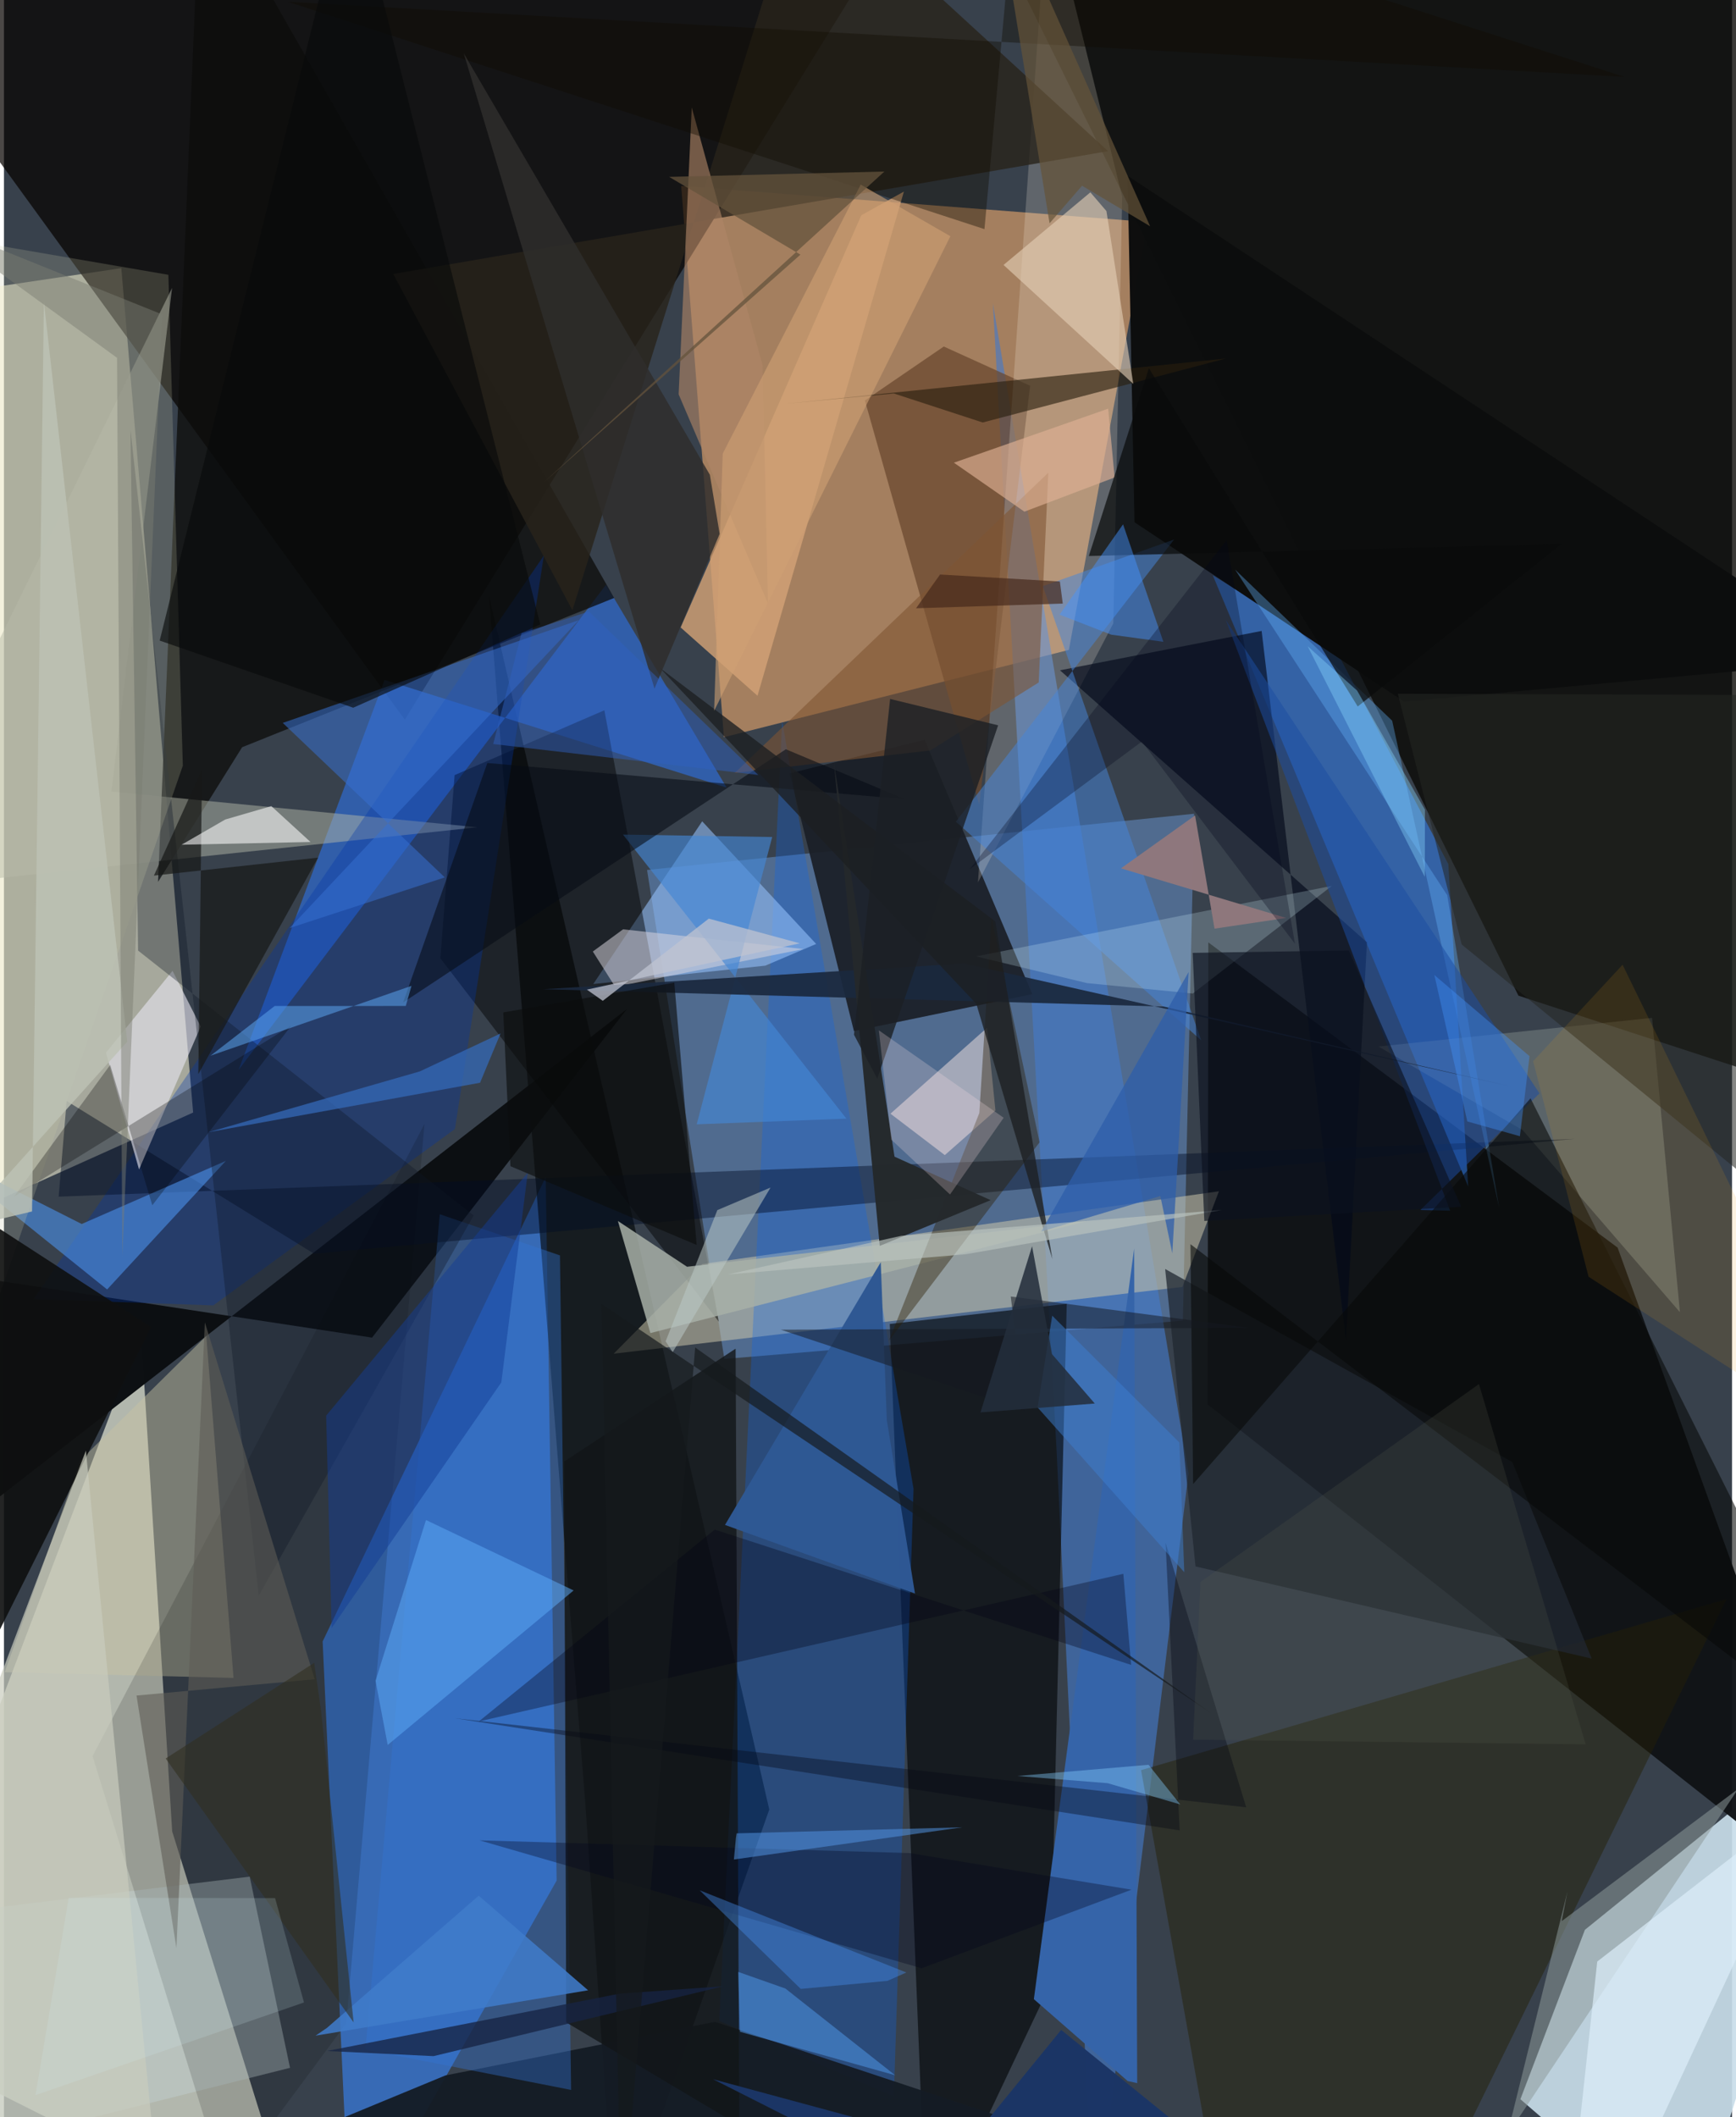 <svg xmlns="http://www.w3.org/2000/svg" width="228" height="278" viewBox="0 0 836 1024"><path fill="#38414c" d="M0 0h836v1024H0z"/><path fill="#cfd3c4" fill-opacity=".804" d="M66.325 644.65L-62 982.595 143.785 1086 81.381 885.774z"/><path fill="#fefbdc" fill-opacity=".553" d="M91.52 538.092L-15.988 586.42-62 147.324l118.78-17.628z"/><path fill="#feb370" fill-opacity=".549" d="M327.635 89.919l20.662 266.631 166.887-42.22 38.14-206.982z"/><path fill="#c8dde9" fill-opacity=".914" d="M764.82 933.382l-31.217 81.938 81.769 70.68L898 825.546z"/><path fill="#0a0905" fill-opacity=".8" d="M898-62v597.503l-165.352-53.941L464.418-62z"/><path fill="#070300" fill-opacity=".725" d="M-52.526 8.809l95.541-33.285 381.002-.154-230.108 372.745z"/><path fill="#3781ed" fill-opacity=".655" d="M167.615 1086l99.756-176.415-5.286-340.279L154.17 793.922z"/><path fill="#5a7eab" fill-opacity=".702" d="M348.508 657.277l-37.395-236.494 264.668-27.21-5.46 245.173z"/><path fill="#101316" fill-opacity=".965" d="M898 928.223L780.644 603.427 582.62 455.785l-.322 223.487z"/><path fill="#020506" fill-opacity=".62" d="M370.24 875.195L295.92 1086l-14.654-213.44-46.622-584.402z"/><path fill="#447ac9" fill-opacity=".62" d="M509.188 700.603L478.43 146.755l94.625 565.853L527.44 1086z"/><path fill="#1a1f26" fill-opacity=".922" d="M445.406 357.852l52.065 122.985-86.28 17.867-31.138-124.651z"/><path fill="#2f69cb" fill-opacity=".729" d="M184.114 328.847l165.497 52.095-58.367-98.16-177.691 234.6z"/><path fill="#040708" fill-opacity=".639" d="M428.538 640.35l85.603-9.746-7.942 329.143L446.455 1086z"/><path fill="#3081f7" fill-opacity=".522" d="M584.8 278.242l59.942 36.83 54.007 102.873 9.593 155.93z"/><path fill="#0c0f12" fill-opacity=".988" d="M-62 610.449l240.066 36.512 123.321-158.94-346.982 269.68z"/><path fill="#cfc8ac" fill-opacity=".518" d="M570.099 622.439l17.675-46.257-249.877 35.134-42.91 43.42z"/><path fill="#0967f3" fill-opacity=".286" d="M430.505 1013.887l9.527-293.758-63.54-371.434-30.435 628.784z"/><path fill="#0c0d0b" fill-opacity=".757" d="M74.545 426.532l40.683-65.131 179.963-72.182L95.102-62z"/><path fill="#0d0e0e" fill-opacity=".988" d="M677.37 339.371l-130.453-86.776-3.333-167.602L898 319.164z"/><path fill="#c7c2a2" fill-opacity=".463" d="M.344 808.774l36.702-102.543 60.828-60.113 13.19 165.438z"/><path fill="#68472e" fill-opacity=".714" d="M454.66 167.596l41.788 18.979-24.64 202.598-55.317-195.48z"/><path fill="#f7ebdf" fill-opacity=".212" d="M471.201 426.76l65.465-125.241 4.32-206.368-36.013-145.685z"/><path fill="#241f07" fill-opacity=".482" d="M591.272 1086l-41.158-229.841 283.189-82.714L680.223 1086z"/><path fill="#97c4fe" fill-opacity=".557" d="M337.784 397.239l-52.7 78.715 83.237-8.905 24.597-10.49z"/><path fill-opacity=".467" d="M290.458 343.536l55.373 295.74-134.7-175.798 6.887-88.585z"/><path fill="#29241b" fill-opacity=".8" d="M386.739-62L534.15 73.116l-345.805 59.408 86.646 162.64z"/><path fill="#b3b7a9" fill-opacity=".494" d="M51.978 382.87l29.344-243.607L-62 431.01l291.075-30.887z"/><path fill="#0037a9" fill-opacity=".325" d="M218.16 546.055l-116.89 85.317-86.98-3.037L261.199 268.7z"/><path fill="#141c25" fill-opacity=".957" d="M562.138 1050.283l-404.053-23.538 55.481-22.934 130.391-25.927z"/><path fill="#e8f8e2" fill-opacity=".196" d="M664.955 506.169l69.795 40.45 76.04 88.05-13.48-142.361z"/><path fill="#02091a" fill-opacity=".651" d="M510.87 324.198l148.497 131.555-10.141 192.638-40.8-343.232z"/><path fill="#d3a276" fill-opacity=".816" d="M364.547 336.527l-37.185-33.043 87.391-199.37 20.616-11.456z"/><path fill="#3474d3" fill-opacity=".4" d="M174.88 991.274l35.952-403.998 58.14 19.919 5.397 403.625z"/><path fill="#000d25" fill-opacity=".443" d="M760.021 550.837l-610.036 55.525-119.65-73.855-3.873 46.283z"/><path fill="#c5d5d7" fill-opacity=".392" d="M138.395 1000.134l-158.476 39.814-40-110.483 178.96-21.806z"/><path fill="#3564a9" d="M543.594 1006.499l4.63 1.044-1.472-403.678-48.512 363.054z"/><path fill="#121618" fill-opacity=".804" d="M355.731 1028.031l-1.777-375.73-82.935 54.569 1.006 271.303z"/><path fill="#000203" fill-opacity=".145" d="M203.444 543.603L42.857 849.378l64.28 208.126 58.466-78.873z"/><path fill="#efe0df" fill-opacity=".522" d="M475.625 497.061l4.023 40.048-24.492 21.577-26.285-20.035z"/><path fill="#a8b0a8" fill-opacity=".839" d="M297.001 590.546l15.726 54.226 210.96-54.144-193.235 22.057z"/><path fill="#e5e4ed" fill-opacity=".624" d="M65.35 565.63l-16.028-56.477 32.234-39.598 13.62 26.94z"/><path fill="#4b90e9" fill-opacity=".604" d="M107.357 561.48l-69.74 30.528-72.843-36.828 85.132 68.492z"/><path fill="#3670d1" fill-opacity=".537" d="M213.266 424.368l-78.396-74.725 143.227-49.706-139.909 148.929z"/><path fill="#0c1625" fill-opacity=".337" d="M227.216 587.882L64.892 459.764l-3.7-252.03 62.073 564.005z"/><path fill="#4685d9" fill-opacity=".522" d="M502.566 283.505l63.506-22.544-105.575 136.476 118.714 105.747z"/><path fill="#2b1c01" fill-opacity=".404" d="M477.81 443.977L501 552.487l-72.876 95.994 43.741-110.188z"/><path fill="#d9d5de" fill-opacity=".525" d="M386.75 459.025l-87.25-9.54-14.624 10.73 10.823 17.098z"/><path fill="#63b1fa" fill-opacity=".369" d="M671.574 348.583l51.744 235.565-25.1-151.159-102.634-157.5z"/><path fill="#281e0e" fill-opacity=".616" d="M430.531 190.318l-52.126 4.924 212.735-21.845-117.658 30.95z"/><path fill="#7f5532" fill-opacity=".584" d="M505.242 228.618l-4.652 101.454-52.447 32.9-94.588 10.856z"/><path fill="#212831" fill-opacity=".745" d="M561.754 613.775l14.688 143.856 191.67 44.582-38.407-95.07z"/><path fill="#d9f7ff" fill-opacity=".224" d="M575.14 480.535l-51.226-5.048-53.634-12.924 172.133-34.092z"/><path fill="#c9caaa" fill-opacity=".216" d="M79.547 132.914l-89.455-15.362-4.939 545.559L86.536 370.345z"/><path fill="#171917" fill-opacity=".706" d="M151.957 414.812L94.02 519.5l1.812-147.414-23.29 51.416z"/><path fill="#0f1010" fill-opacity=".91" d="M-62 908.324l57.82-448.337L-62 555.441l133.18 86.413z"/><path fill="#1c4ca3" fill-opacity=".525" d="M742.85 528.832l-57.59 56.383 14.384.364L591.09 299.873z"/><path fill="#4487d5" fill-opacity=".639" d="M299.471 403.658l72.181 1.18-36.523 138.963 72.42-2.763z"/><path fill="#000015" fill-opacity=".325" d="M541.52 761.189l3.77 44.06-201.424-65.433L229.727 832.6z"/><path fill="#c9cbbd" fill-opacity=".698" d="M26.664 1086l47.527-31.637-34.552-352.734-92.018 242.76z"/><path fill="#1a283e" fill-opacity=".922" d="M729.345 525.57L560.99 486.817l-300.015-8.372 203.64-12.44z"/><path fill="#060c14" fill-opacity=".569" d="M233.84 369.033l-40.746 115.845L378.258 362.39l57.57 24.154z"/><path fill="#24282b" fill-opacity=".973" d="M430.828 559.437l46.501 21.038-53.658 22.118-22.166-233.821z"/><path fill="#2f5893" fill-opacity=".992" d="M440.728 770.731l-91.915-33.18 75.353-127.057 2.93 76.32z"/><path fill="#e5d0b7" fill-opacity=".608" d="M546.358 185.696l-62.797-57.55 42.008-35.121 7.782 9.066z"/><path fill="#080907" fill-opacity=".58" d="M575.283 717.793l-1.276-116.02L898 849.129l-159.479-317.92z"/><path fill="#5ca9f5" fill-opacity=".525" d="M185.642 843.973l89.955-74.732-71.426-34.056-24.405 77.753z"/><path fill="#8d9a9a" fill-opacity=".533" d="M838.949 865.223l-111.737 167.472 29.14-117.733-2.74 14.216z"/><path fill="#af8566" fill-opacity=".616" d="M367.016 176.71l2.596 115.105-43.216-101.086 6.338-138.751z"/><path fill="#4f96e5" fill-opacity=".537" d="M356.044 982.702l75.094 21.025-53.11-41.95-22.82-8.037z"/><path fill-opacity=".278" d="M4.892 578.745l46.511-63.683 20.355 67.896 67.307-86.94z"/><path fill="#133d95" fill-opacity=".482" d="M158.508 787.43l82.106-118.813 12.78-101.444-97.52 117.517z"/><path fill="#ddeffb" fill-opacity=".682" d="M757.61 1070.644l13.176-121.917 104.196-80.81L773.534 1086z"/><path fill="#242722" fill-opacity=".557" d="M837.902 565.291L705.243 456.84l-30.926-121.282 223.683.757z"/><path fill="#356bba" fill-opacity=".725" d="M201.14 518.215l39.083-18.346-9.901 23.817L98.865 547.62z"/><path fill="#00051c" fill-opacity=".329" d="M438.205 896.27l-208.1-6.154 213.816 61.868 101.559-38.007z"/><path fill="#8f787d" fill-opacity=".996" d="M620.3 443.986l-34.652 5.167-9.422-54.753-35.845 25.588z"/><path fill="#458eee" fill-opacity=".408" d="M436.561 954.02l-9.165 4.052-41.925 3.894-48.882-47.674z"/><path fill="#141821" fill-opacity=".51" d="M375.792 643.124l118.021 39.207-6.759-55.265 115.367 15.185z"/><path fill="#deb094" fill-opacity=".659" d="M493.653 247.476l43.667-16.551-3.131-33.26-74.636 26.125z"/><path fill="#090b0b" fill-opacity=".706" d="M654.919 341.704L553.887 178.096l-29.06 90.827 228.567-5.793z"/><path fill="#162342" fill-opacity=".773" d="M348.042 960.679l-50.226 3.578-141.558 27.737 51.543 2.484z"/><path fill="#040815" fill-opacity=".373" d="M600.962 874.141l-382.765-43.086 350.579 54.244-6.831-139.192z"/><path fill="#1c1f22" fill-opacity=".784" d="M479.579 445.64l27.626 163.363-36.814-123.492-153.05-162.429z"/><path fill="#3d80d2" fill-opacity=".498" d="M571.004 760.43l-70.984-79.721 7.106-44.354 61.5 61.335z"/><path fill="#fff" fill-opacity=".561" d="M107.036 396.375l-21.088 12.182 62.354-1.313-18.965-17.356z"/><path fill="#4494fe" fill-opacity=".471" d="M535.686 306.974l-25.013-9.694 30.717-43.68 19.497 56.81z"/><path fill="#59a0e9" fill-opacity=".557" d="M130.974 486.557l63.41-.007 2.774-9.727-97.226 33.782z"/><path fill="#5e5d56" fill-opacity=".588" d="M150.33 812.199l-86.198 7.872 19.3 122.162 13.762-302.662z"/><path fill="#eb9b16" fill-opacity=".129" d="M783.045 466.61L898 702.52l-131.411-85.01-26.81-104.237z"/><path fill="#1c2024" fill-opacity=".808" d="M428.698 338.055l52.255 12.754-58.474 170.935-11.262-21.294z"/><path fill="#110b02" fill-opacity=".388" d="M783.941 37.187L489.646-57.517l-15.307 168.34L137.409.878z"/><path fill="#5193e3" fill-opacity=".529" d="M463.588 883.8l-110.467 15.571.997-10.548.325-2.089z"/><path fill="#010419" fill-opacity=".29" d="M591.478 261.304L467.24 420.383l83.264-61.734 74.02 97.789z"/><path fill="#2e5ea9" fill-opacity=".749" d="M501.811 595.636l71.3-125.513-7.893 136.06-5.796-27.693z"/><path fill="#2f2d2c" fill-opacity=".824" d="M222.432 25.78l119.062 203.834 4.738 28.604-31.532 74.834z"/><path fill="#407cca" fill-opacity=".867" d="M229.664 916.87l52.93 45.766-131.847 21.94 5.541-3.78z"/><path fill="#232e3c" fill-opacity=".859" d="M507.028 654.973l20.686 23.863-55.298 4.302 24.951-80.4z"/><path fill="#bbc4bf" fill-opacity=".655" d="M589.273 585.224l-155.206 12.509-83.795 18.672 114.917-9.77z"/><path fill="#0c0e0d" fill-opacity=".635" d="M335.108 602.145L324.29 475.27l-82.731 14.388 3.462 74.391z"/><path fill="#83cdff" fill-opacity=".404" d="M490.217 858.981l63.5-5.417 15.326 19.176-35.102-10.272z"/><path fill="#1c3666" fill-opacity=".996" d="M343.088 1005.66L640.182 1086 511.438 981.788l-62.97 77.162z"/><path fill="#302f20" fill-opacity=".584" d="M150.08 804.261l3.32 23.084 15.761 150.84-90.94-127.666z"/><path fill="#bbc8c5" fill-opacity=".537" d="M370.853 574.378l-25.733 10.911-25.008 63.434 3.379 5.314z"/><path fill="#bdc1b4" fill-opacity=".831" d="M19.316 145.963l-5.725 439.98-35.158 8.34 81.23-90.476z"/><path fill="#4293fc" fill-opacity=".384" d="M691.995 471.585l15.928 70.814 25.447 7.153 4.662-38.72z"/><path fill="#0b1120" fill-opacity=".647" d="M704.973 583.673l-54.366-123.969-75.53 1.167 5.618 129.664z"/><path fill="#83cef8" fill-opacity=".416" d="M654.63 334.035l-23.925-21.461 56.641 111.54.104-32.487z"/><path fill="#bfc3d1" fill-opacity=".737" d="M289.695 484.071l-7.698-5.42 103-22.4-44.022-11.948z"/><path fill="#cde9f3" fill-opacity=".18" d="M31.34 917.885l-16.09 95.45 129.899-44.818-13.986-50.477z"/><path fill="#15191d" fill-opacity=".682" d="M584.777 829.157L334.391 651.724 298.711 1086l-9.662-455.32z"/><path fill="#46281b" fill-opacity=".682" d="M512.218 291.92l-70.98 2.283 11.614-16.33 57.968 3.38z"/><path fill="#7a7c72" fill-opacity=".467" d="M-36.856 106.489l113.387 45.59-19.27 455.525-2.558-434.545z"/><path fill="#585d4c" fill-opacity=".212" d="M713.568 669.421l51.612 174.262-189.897-2.249 3.567-76.305z"/><path fill="#cfa073" fill-opacity=".6" d="M347.727 219.39l66.751-130.1 43.38 24.962-114.3 229.538z"/><path fill="#2e60c0" fill-opacity=".478" d="M236.691 359.861l128.237 14.965-81.954-79.076-32.612 10.543z"/><path fill="#645338" fill-opacity=".698" d="M554.488 109.438l-32.94-19.601-15.71 18.171L478.125-62z"/><path fill="#64523c" fill-opacity=".741" d="M261.384 233.102l164.543-150.14-104.106 2.594 63.496 37.607z"/><path fill="#090b0a" fill-opacity=".631" d="M75.343 309.83L167.678-62l91.779 364.033-90.486 40.268z"/><path fill="#fce4e7" fill-opacity=".235" d="M429.257 551.193l-6.017-52.866 60.39 42.297-25.953 37.11z"/></svg>